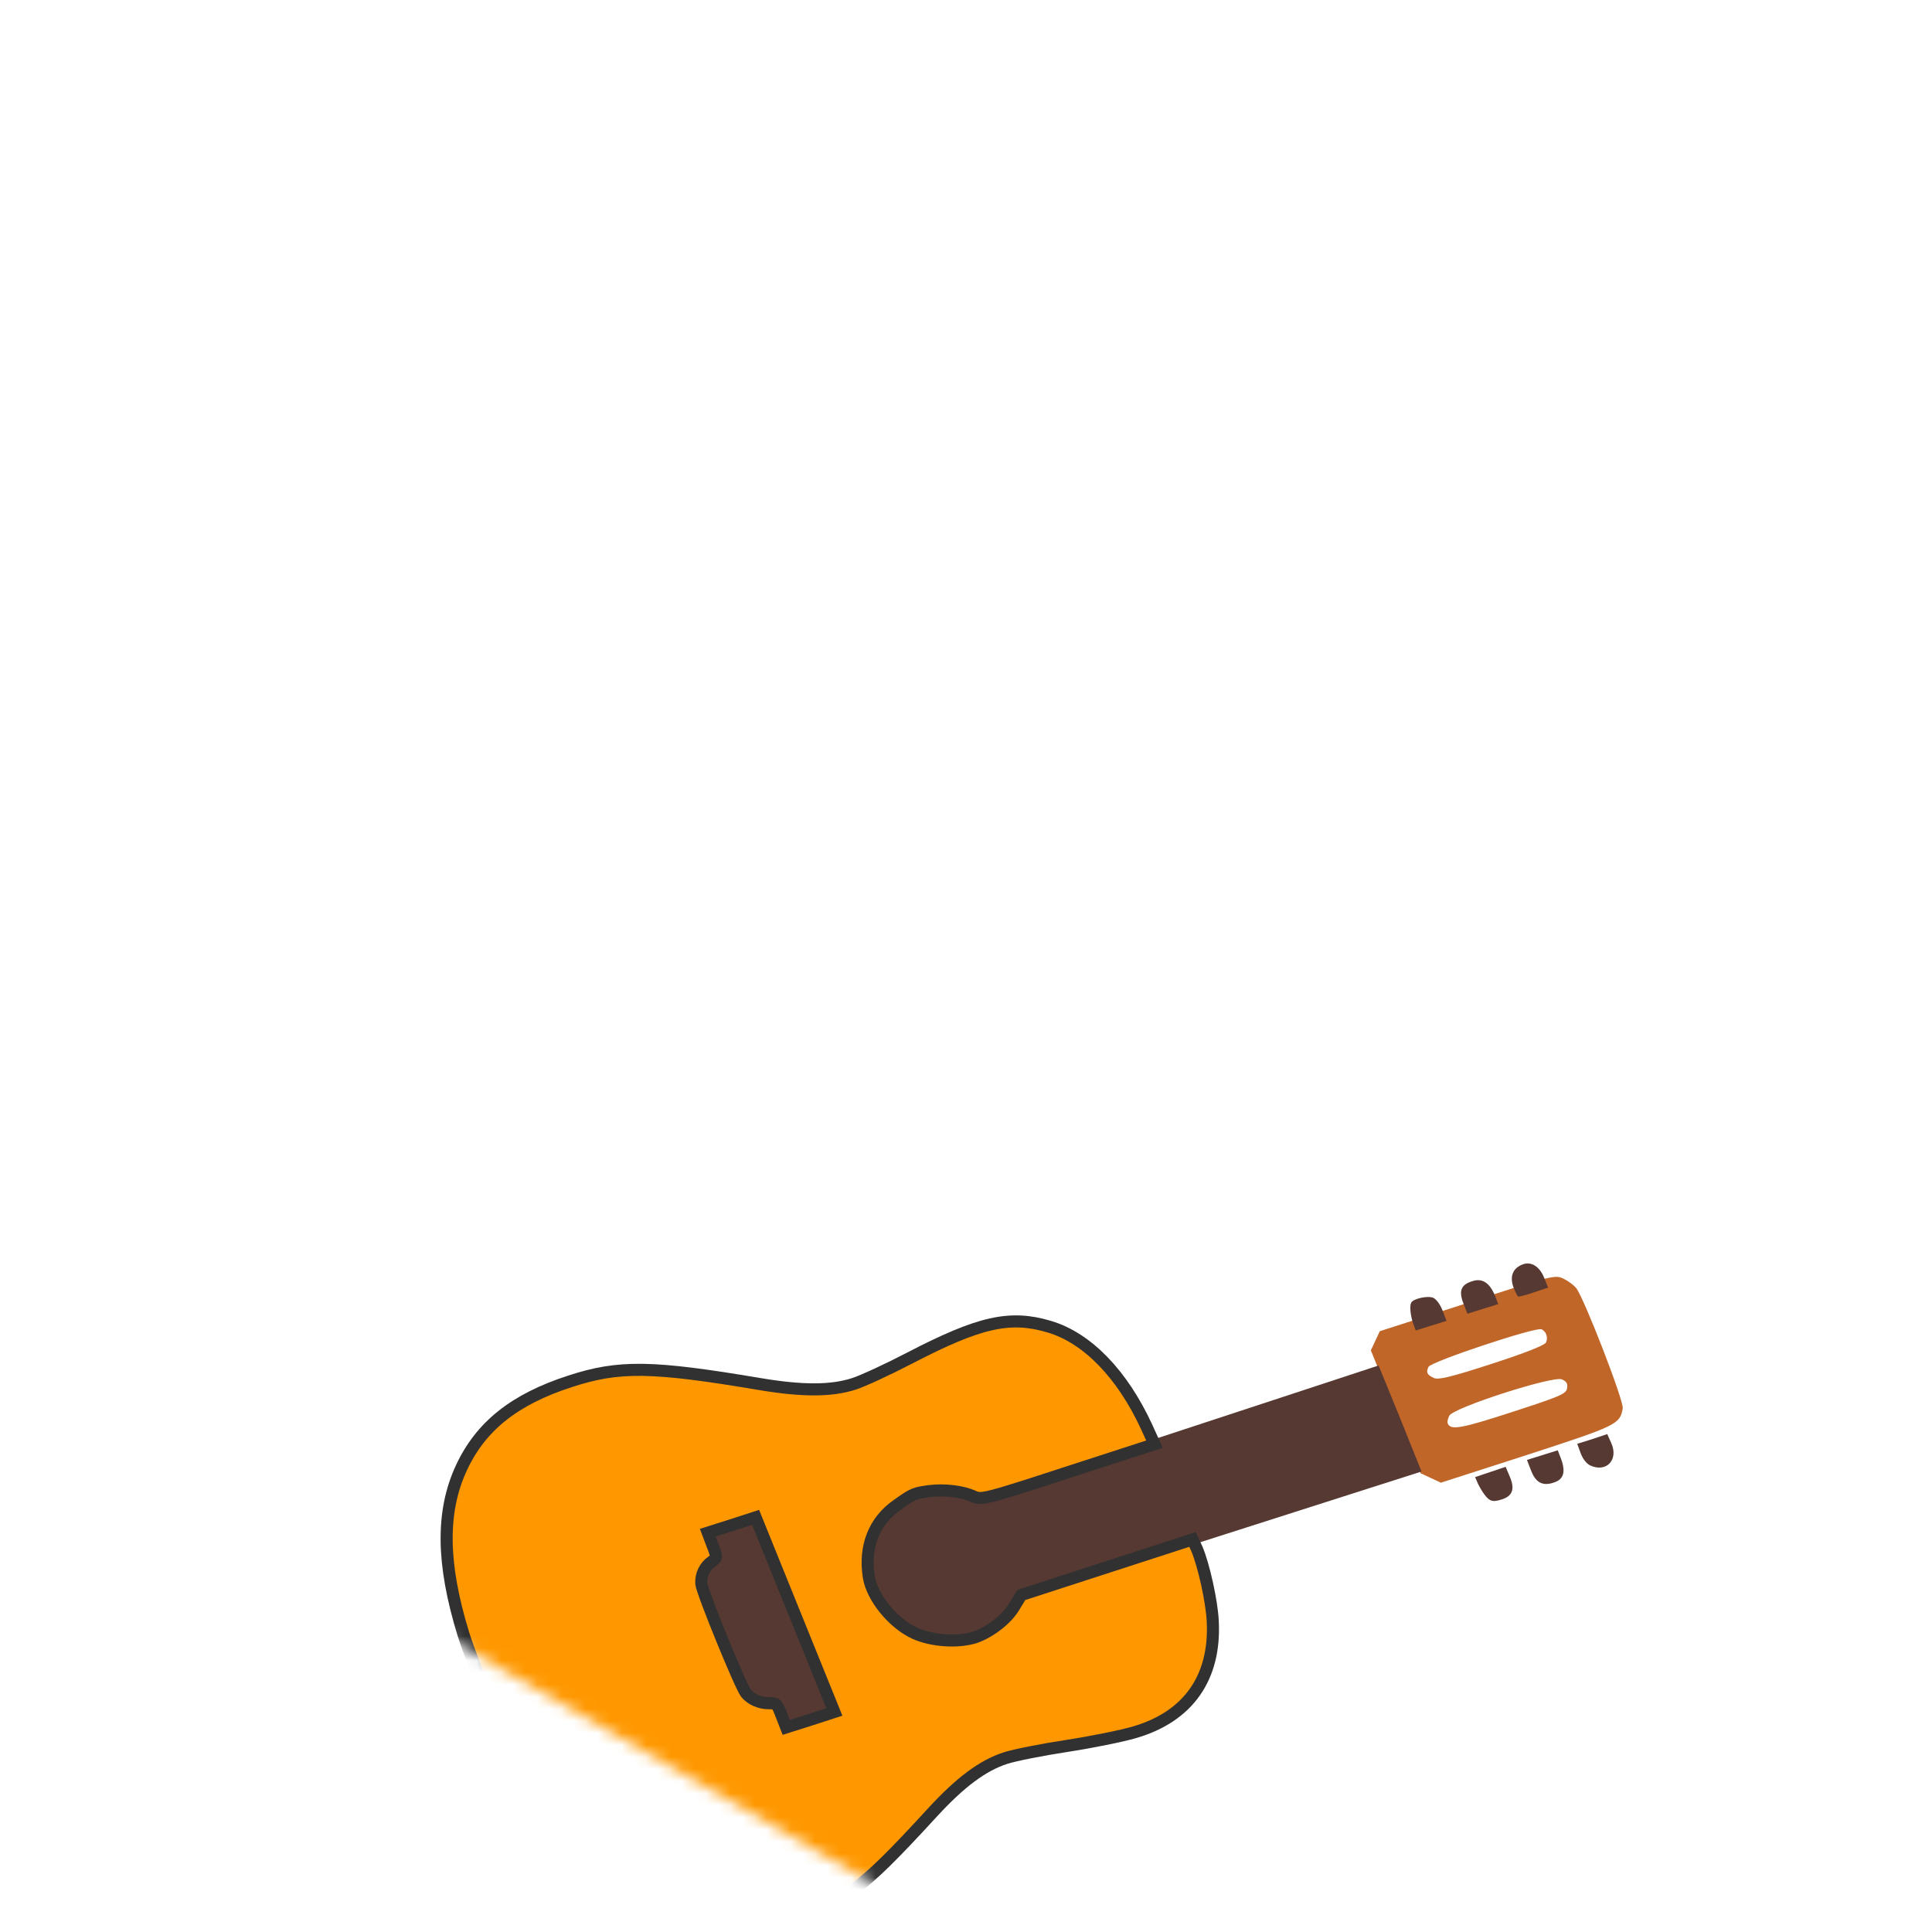 <?xml version="1.0" encoding="utf-8"?>
<!-- Generator: Adobe Illustrator 16.0.0, SVG Export Plug-In . SVG Version: 6.00 Build 0)  -->
<!DOCTYPE svg PUBLIC "-//W3C//DTD SVG 1.1//EN" "http://www.w3.org/Graphics/SVG/1.1/DTD/svg11.dtd">
<svg version="1.1" id="Layer_1" xmlns="http://www.w3.org/2000/svg" xmlns:xlink="http://www.w3.org/1999/xlink" x="0px" y="0px"
     width="160px" height="160px" viewBox="0 0 160 160" enable-background="new 0 0 160 160" xml:space="preserve">
    <defs>
        <rect id="path-1" x="0" y="0" width="160" height="160"></rect>
        <path d="M109.125,27.638 L163.908,59.267 C168.858,62.125 171.908,67.407 171.908,73.123 L171.908,136.381 C171.908,142.098 168.858,147.38 163.908,150.238 L109.125,181.867 C104.174,184.725 98.075,184.725 93.125,181.867 L38.342,150.238 C33.391,147.38 30.342,142.098 30.342,136.381 L30.342,73.123 C30.342,67.407 33.391,62.125 38.342,59.267 L93.125,27.638 C98.075,24.78 104.174,24.78 109.125,27.638 Z" id="path-2"></path>
    </defs>
    <g id="Page-1" stroke="none" stroke-width="1" fill="none" fill-rule="evenodd">
        <g id="Guitar-528-2" transform="translate(-21, -26)">
            <mask id="mask-3" fill="white">
                <use xlink:href="#path-2"></use>
            </mask>
            <g id="Mask" transform="translate(101.125, 104.752) rotate(30) translate(-101.125, -104.752) "></g>
            <g mask="url(#mask-3)">
                <g transform="translate(103.822, 154.822) rotate(25) translate(-103.822, -154.822) translate(60.322, 114.322)">
                    <g id="layer101" transform="translate(20.415, 0)">
                        <path d="M12.706,60.263 C12.461,59.996 12.542,59.882 12.91,59.92 C12.992,59.939 13.747,59.273 14.605,58.436 C15.504,57.56 16.199,57.008 16.28,57.141 C16.362,57.236 15.647,58.055 14.687,58.949 C13.176,60.358 12.93,60.51 12.706,60.263 Z" id="Shape" fill="#C16629" fill-rule="nonzero"></path>
                        <path d="M8.906,59.406 C8.763,59.178 9.151,58.949 9.417,59.102 C9.642,59.235 9.499,59.578 9.213,59.578 C9.111,59.578 8.988,59.501 8.906,59.406 Z" id="Shape" fill="#C16629" fill-rule="nonzero"></path>
                        <path d="M9.928,59.406 C9.785,59.178 10.173,58.949 10.438,59.102 C10.663,59.235 10.52,59.578 10.234,59.578 C10.132,59.578 10.009,59.501 9.928,59.406 Z" id="Shape" fill="#C16629" fill-rule="nonzero"></path>
                        <path d="M4.739,55.885 C2.799,54.058 1.287,52.535 1.389,52.478 C1.491,52.421 3.166,53.848 5.107,55.657 C7.047,57.484 8.559,59.007 8.457,59.064 C8.355,59.121 6.68,57.693 4.739,55.885 Z" id="Shape" fill="#C16629" fill-rule="nonzero"></path>
                        <path d="M0.94,51.964 C0.858,51.85 0.878,51.659 1.001,51.545 C1.123,51.431 1.246,51.431 1.348,51.583 C1.43,51.697 1.409,51.888 1.287,52.002 C1.164,52.116 1.042,52.116 0.94,51.964 Z" id="Shape" fill="#C16629" fill-rule="nonzero"></path>
                        <path d="M18.098,48.747 C17.955,48.519 18.344,48.29 18.609,48.442 C18.834,48.576 18.691,48.918 18.405,48.918 C18.303,48.918 18.18,48.842 18.098,48.747 Z" id="Shape" fill="#C16629" fill-rule="nonzero"></path>
                        <path d="M19.937,48.747 C19.794,48.519 20.182,48.29 20.448,48.442 C20.672,48.576 20.529,48.918 20.243,48.918 C20.141,48.918 20.019,48.842 19.937,48.747 Z" id="Shape" fill="#C16629" fill-rule="nonzero"></path>
                        <path d="M0.041,48.481 C-0.123,48.29 0.225,47.852 1.532,46.653 C2.472,45.778 3.35,45.111 3.473,45.188 C3.595,45.264 2.982,45.93 2.063,46.767 C1.164,47.548 0.49,48.271 0.531,48.347 C0.715,48.633 0.286,48.728 0.041,48.481 Z" id="Shape" fill="#C16629" fill-rule="nonzero"></path>
                        <path d="M14.34,46.939 C13.972,46.577 13.747,46.254 13.87,46.196 C13.972,46.12 14.34,46.368 14.708,46.71 C15.075,47.072 15.3,47.396 15.177,47.453 C15.075,47.529 14.708,47.281 14.34,46.939 Z" id="Shape" fill="#C16629" fill-rule="nonzero"></path>
                        <path d="M23.45,47.434 C23.369,47.338 23.634,46.996 24.002,46.653 C24.39,46.311 24.737,46.101 24.799,46.215 C24.88,46.311 24.615,46.653 24.247,46.996 C23.859,47.338 23.512,47.548 23.45,47.434 Z" id="Shape" fill="#C16629" fill-rule="nonzero"></path>
                        <path d="M25.656,44.35 C25.595,44.255 25.595,44.046 25.697,43.931 C25.779,43.798 25.82,43.551 25.799,43.36 C25.759,43.189 25.84,42.999 25.963,42.923 C26.249,42.751 26.474,43.379 26.208,43.627 C26.085,43.741 26.045,43.931 26.085,44.065 C26.228,44.369 25.84,44.617 25.656,44.35 Z" id="Shape" fill="#C16629" fill-rule="nonzero"></path>
                        <path d="M12.379,43.398 C12.297,43.284 12.318,43.094 12.44,42.98 C12.563,42.865 12.685,42.865 12.787,43.018 C12.869,43.132 12.849,43.322 12.726,43.436 C12.604,43.551 12.481,43.551 12.379,43.398 Z" id="Shape" fill="#C16629" fill-rule="nonzero"></path>
                        <path d="M12.379,41.685 C12.297,41.571 12.318,41.381 12.44,41.267 C12.563,41.152 12.685,41.152 12.787,41.305 C12.869,41.419 12.849,41.609 12.726,41.723 C12.604,41.838 12.481,41.838 12.379,41.685 Z" id="Shape" fill="#C16629" fill-rule="nonzero"></path>
                        <path d="M12.583,40.734 C12.501,40.619 12.522,40.429 12.644,40.315 C12.767,40.201 12.89,40.201 12.992,40.353 C13.073,40.467 13.053,40.657 12.93,40.772 C12.808,40.886 12.685,40.886 12.583,40.734 Z" id="Shape" fill="#C16629" fill-rule="nonzero"></path>
                        <path d="M13.829,38.488 C13.768,38.373 13.85,38.202 13.993,38.088 C14.156,37.955 14.34,37.936 14.401,38.031 C14.462,38.145 14.381,38.316 14.238,38.43 C14.074,38.564 13.89,38.583 13.829,38.488 Z" id="Shape" fill="#C16629" fill-rule="nonzero"></path>
                        <path d="M14.646,37.726 C14.585,37.612 14.667,37.441 14.81,37.326 C14.973,37.193 15.157,37.174 15.218,37.269 C15.279,37.384 15.198,37.555 15.055,37.669 C14.891,37.802 14.708,37.821 14.646,37.726 Z" id="Shape" fill="#C16629" fill-rule="nonzero"></path>
                        <path d="M15.872,36.946 C15.688,36.66 16.342,36.26 16.587,36.489 C16.75,36.641 16.689,36.755 16.403,36.908 C16.158,37.022 15.933,37.041 15.872,36.946 Z" id="Shape" fill="#C16629" fill-rule="nonzero"></path>
                        <path d="M17.077,36.375 C16.955,36.165 17.343,35.88 17.526,36.051 C17.588,36.108 17.772,36.07 17.915,35.956 C18.262,35.689 18.895,35.88 18.711,36.184 C18.63,36.299 18.384,36.356 18.18,36.299 C17.976,36.241 17.731,36.28 17.669,36.375 C17.526,36.603 17.241,36.603 17.077,36.375 Z" id="Shape" fill="#C16629" fill-rule="nonzero"></path>
                        <path d="M47.759,15.856 L43.734,12.125 L43.734,11.249 L43.734,10.374 L49.311,5.196 C54.622,0.228 54.908,0 55.644,0 C56.072,0 56.665,0.114 56.971,0.266 C57.89,0.723 64.529,7.081 64.672,7.671 C65.02,8.946 64.836,9.175 59.096,14.523 L53.621,19.605 L52.702,19.605 L51.762,19.605 L47.759,15.856 Z M56.481,11.82 C59.586,8.927 59.913,8.546 59.79,8.109 C59.688,7.728 59.525,7.614 59.096,7.614 C58.319,7.614 51.905,13.552 51.905,14.295 C51.905,14.561 51.967,14.847 52.048,14.904 C52.518,15.361 53.233,14.847 56.481,11.82 Z M53.294,8.889 C55.398,6.929 56.604,5.653 56.604,5.406 C56.604,4.949 56.236,4.568 55.807,4.568 C55.296,4.568 48.637,10.869 48.637,11.344 C48.637,11.858 48.8,11.992 49.434,11.992 C49.842,11.992 50.7,11.306 53.294,8.889 Z" id="Shape" fill="#C16629" fill-rule="nonzero"></path>
                    </g>
                    <g id="layer102" transform="translate(20.415, 0)">
                        <path d="M12.198,60.495 C11.478,59.882 11.314,59.825 11.026,60.016 C10.861,60.17 10.306,60.265 9.792,60.265 L8.866,60.265 L4.978,56.664 C0.782,52.756 0.514,52.373 1.152,51.166 C1.481,50.592 1.461,50.572 0.741,49.806 L0,49.059 L1.605,47.546 C2.489,46.703 3.312,46.032 3.435,46.032 C3.703,46.032 16.292,57.756 16.292,58.005 C16.292,58.12 15.572,58.886 14.667,59.71 L13.042,61.204 L12.198,60.495 Z" id="Shape" fill="#553932" fill-rule="nonzero"></path>
                        <path d="M17.814,49.404 C16.477,49.097 15.552,48.561 14.4,47.412 C13.206,46.224 12.877,45.63 12.569,44.098 C12.363,43.063 12.384,42.68 12.672,41.626 C13.062,40.151 14.153,38.6 15.222,37.948 C16.806,36.972 17.115,36.857 18.473,36.627 L19.892,36.416 L32.378,24.692 L44.844,12.988 L48.321,16.206 L51.777,19.444 L39.208,31.052 L26.619,42.68 L26.392,44.002 C26.084,45.611 25.775,46.205 24.561,47.412 C23.389,48.58 22.299,49.193 20.859,49.461 C19.542,49.71 19.172,49.71 17.814,49.404 Z" id="Shape" fill="#553932" fill-rule="nonzero"></path>
                        <path d="M57.331,18.984 C57.104,18.869 56.714,18.601 56.446,18.39 L55.994,17.988 L56.96,17.068 L57.927,16.149 L58.606,16.762 C59.408,17.49 59.47,18.103 58.771,18.735 C58.215,19.252 57.948,19.309 57.331,18.984 Z" id="Shape" fill="#553932" fill-rule="nonzero"></path>
                        <path d="M59.943,15.517 L59.285,14.884 L60.272,13.984 L61.26,13.084 L61.795,13.601 C62.638,14.425 62.72,15.076 62.083,15.651 C61.383,16.321 60.725,16.283 59.943,15.517 Z" id="Shape" fill="#553932" fill-rule="nonzero"></path>
                        <path d="M63.091,12.509 L62.494,11.915 L63.461,11.034 L64.407,10.134 L65.045,10.689 C66.176,11.685 65.682,13.084 64.222,13.084 C63.893,13.084 63.44,12.854 63.091,12.509 Z" id="Shape" fill="#553932" fill-rule="nonzero"></path>
                        <path d="M45.976,8.639 C45.503,8.141 45.091,7.471 45.091,7.145 C45.091,6.762 46.099,5.996 46.593,5.996 C46.86,5.996 47.354,6.264 47.724,6.628 L48.382,7.26 L47.395,8.161 L46.408,9.061 L45.976,8.639 Z" id="Shape" fill="#553932" fill-rule="nonzero"></path>
                        <path d="M49.041,5.364 C48.238,4.597 48.197,4.042 48.917,3.391 C49.534,2.797 50.254,2.873 51.118,3.659 L51.674,4.195 L50.686,5.096 L49.699,5.996 L49.041,5.364 Z" id="Shape" fill="#553932" fill-rule="nonzero"></path>
                        <path d="M52.229,2.395 C51.591,1.762 51.509,1.054 52.044,0.441 C52.579,-0.192 53.422,-0.115 54.204,0.613 L54.842,1.207 L53.937,2.069 C53.443,2.548 52.97,2.931 52.908,2.931 C52.826,2.931 52.538,2.682 52.229,2.395 Z" id="Shape" fill="#553932" fill-rule="nonzero"></path>
                    </g>
                    <g id="layer103" transform="translate(0, 21.504)">
                        <path d="M27.174,58.609 C23.673,57.927 20.538,56.448 16.997,53.831 C15.063,52.409 7.857,45.753 5.944,43.649 C1.873,39.136 0,35.249 0,31.248 C0,27.456 1.588,24.27 5.109,20.99 C8.244,18.051 10.727,16.951 19.439,14.543 C22.879,13.595 25.078,12.571 26.523,11.225 C27.113,10.675 28.599,8.912 29.82,7.319 C33.79,2.162 35.825,0.588 39.204,0.095 C42.441,-0.379 46.308,1.1 49.972,4.19 L51.193,5.233 L45.697,10.353 C40.466,15.245 40.161,15.491 39.448,15.491 C38.451,15.491 37.046,15.946 35.947,16.629 C34.889,17.312 34.807,17.387 34.014,18.791 C32.833,20.8 32.975,23.095 34.4,25.199 C35.357,26.622 37.82,27.816 39.774,27.816 C41.382,27.816 43.479,26.982 44.537,25.958 C45.453,25.048 46.247,23.493 46.349,22.336 L46.471,21.218 L51.926,16.136 L57.381,11.054 L58.033,11.604 C59.111,12.571 61.005,15.036 61.758,16.477 C63.956,20.611 63.264,24.498 59.783,27.551 C58.969,28.271 56.913,29.788 55.183,30.945 C53.473,32.082 51.58,33.467 50.99,34.016 C49.545,35.363 48.445,37.41 47.428,40.615 C45.921,45.393 45.148,47.422 44.273,49.053 C41.769,53.679 37.25,57.339 32.67,58.438 C31.551,58.704 28.212,58.799 27.174,58.609 Z M30.187,30.622 L23.816,24.687 L22.289,26.11 L20.762,27.513 L21.556,28.29 C22.309,29.011 22.35,29.068 22.085,29.523 C21.719,30.129 21.699,30.926 22.065,31.57 C22.411,32.177 28.619,37.922 29.25,38.226 C29.861,38.51 30.655,38.491 31.327,38.169 C31.876,37.903 31.917,37.903 32.69,38.643 L33.464,39.382 L35.011,37.96 L36.538,36.538 L30.187,30.622 Z" id="Shape" stroke="#313131" fill="#FF9800" fill-rule="nonzero"></path>
                    </g>
                </g>
            </g>
        </g>
    </g>
</svg>